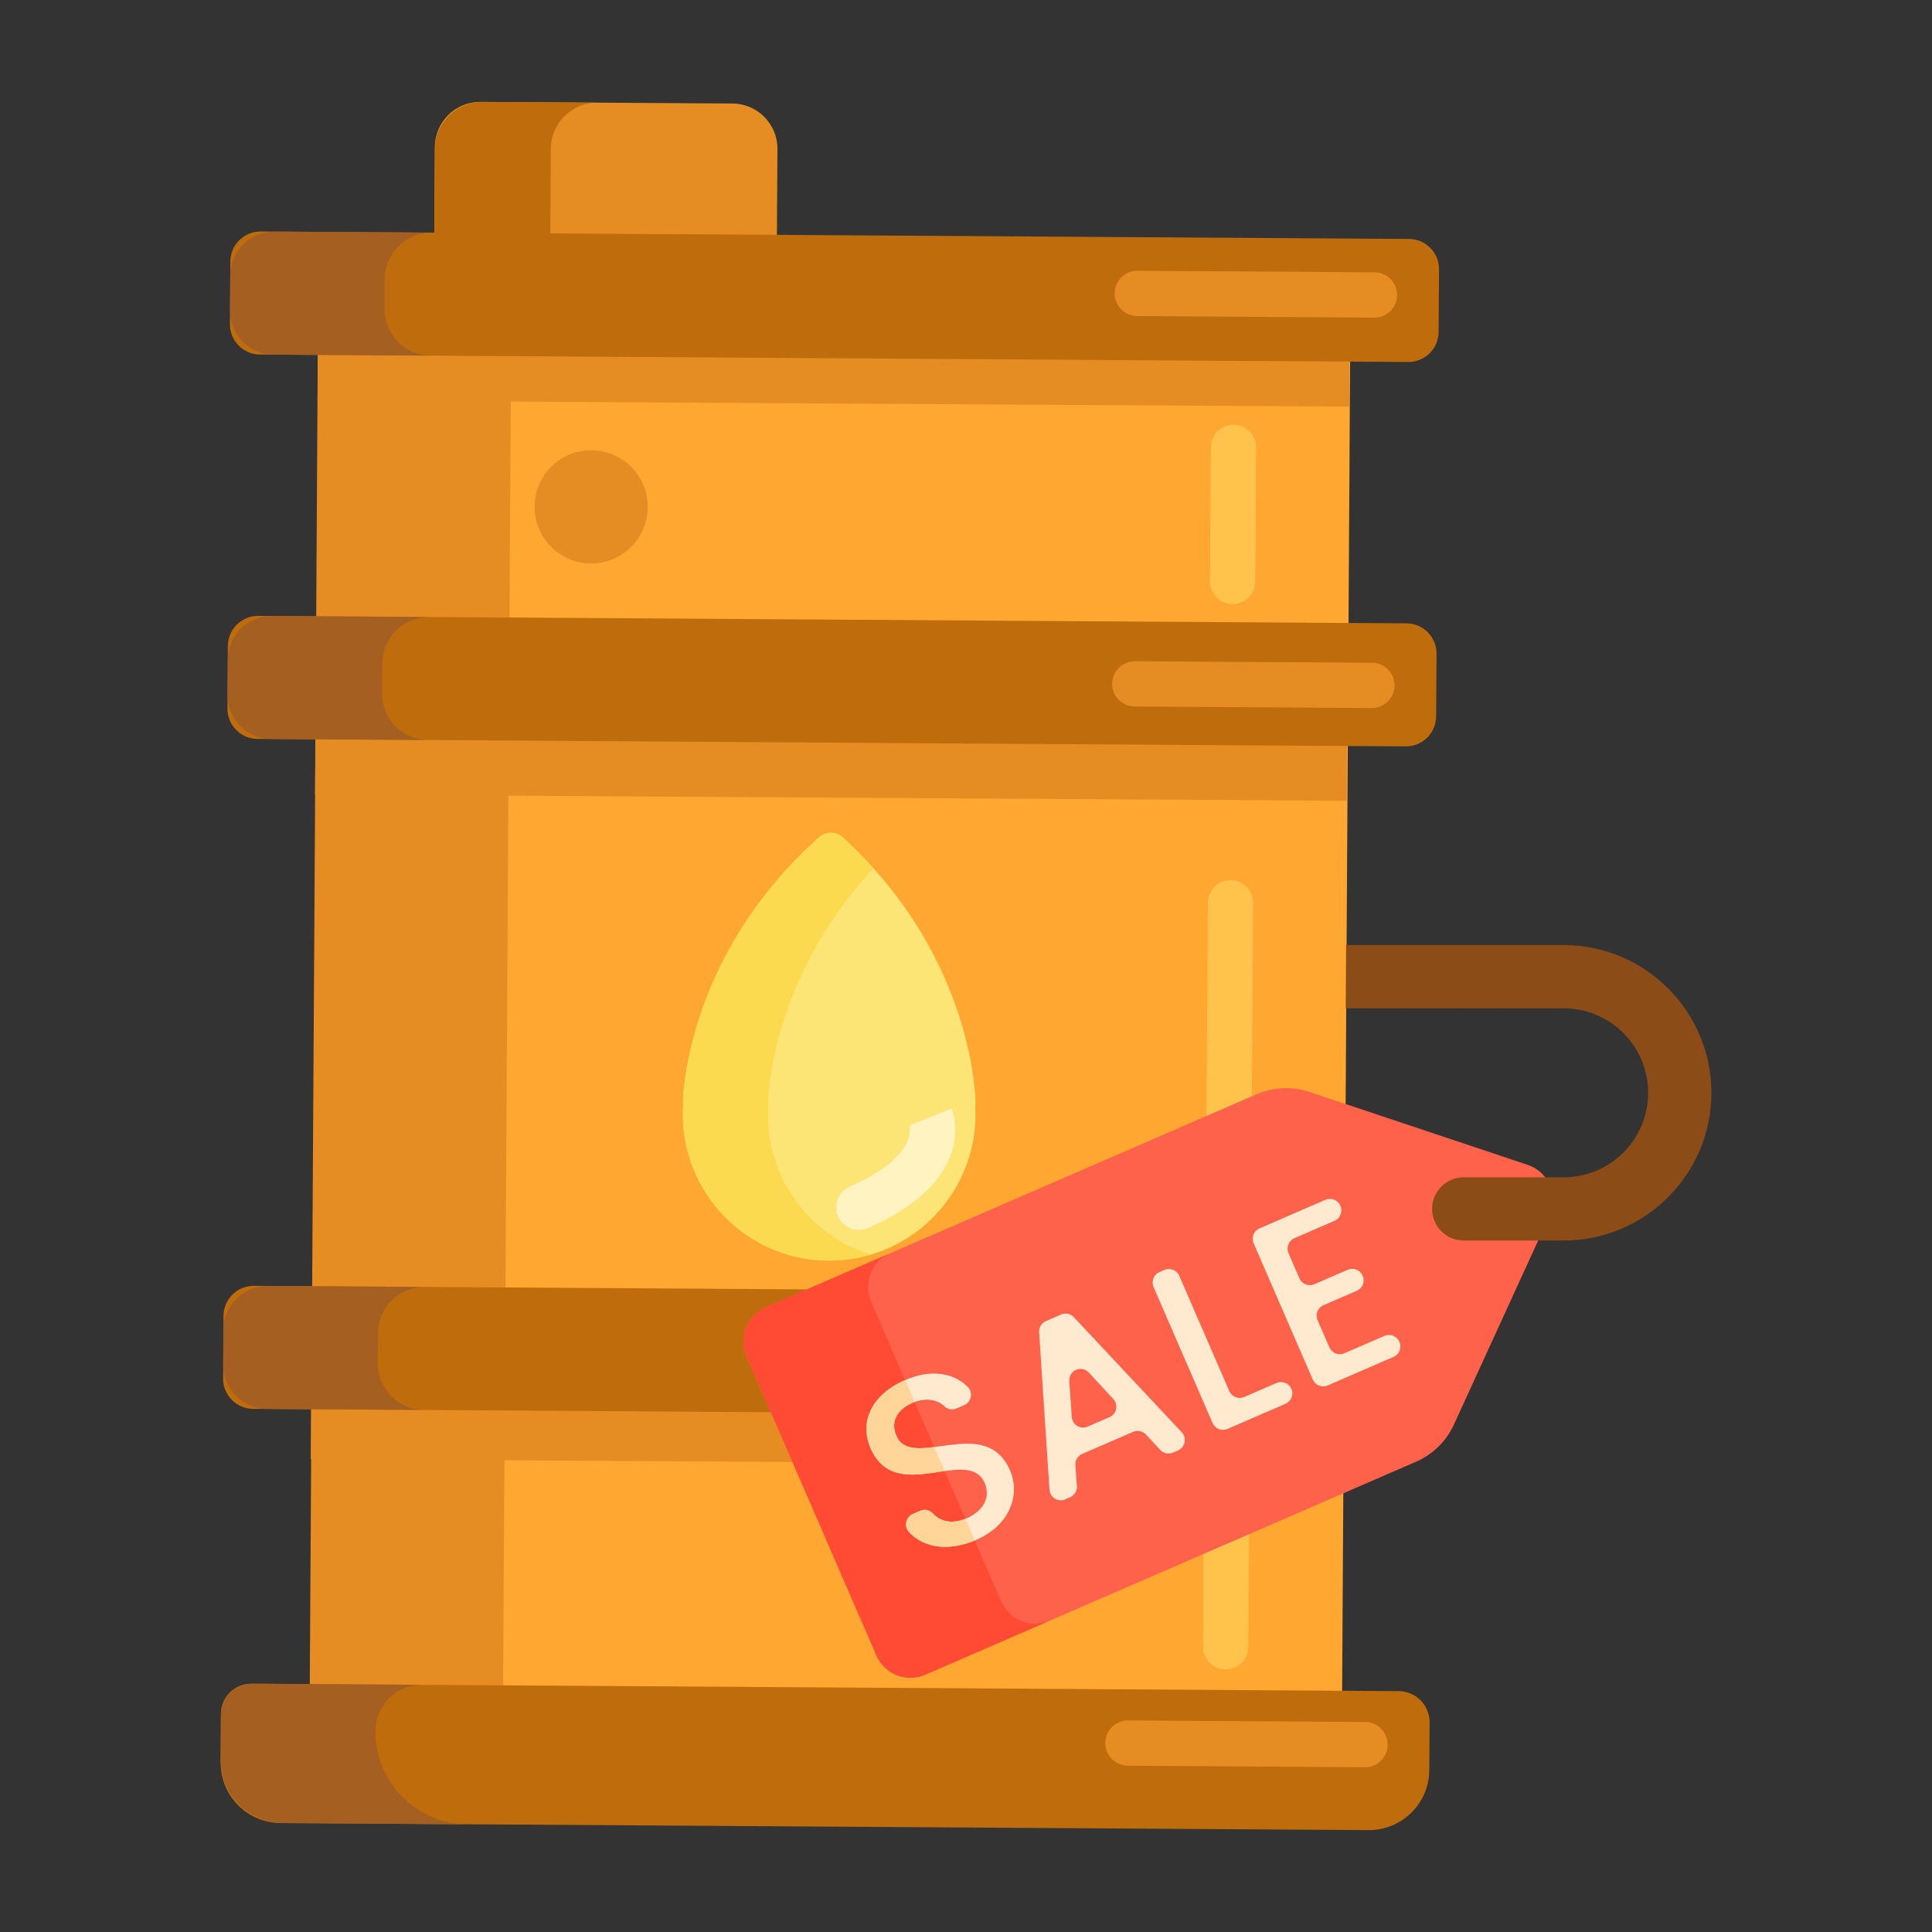 <?xml version="1.0" encoding="utf-8"?>
<!-- Generator: Adobe Illustrator 22.1.0, SVG Export Plug-In . SVG Version: 6.00 Build 0)  -->
<svg xmlns="http://www.w3.org/2000/svg" xmlns:xlink="http://www.w3.org/1999/xlink" version="1.1" id="Layer_1" x="0px" y="0px" viewBox="0 0 512 512" style="enable-background:new 0 0 512 512;" xml:space="preserve" width="512" height="512">
<rect x="0" y="0" width="512" height="512" fill="#333333" stroke="none"/>
<style type="text/css">
	.st0{fill:#FFA730;}
	.st1{fill:#E58D23;}
	.st2{fill:#BF6C0D;}
	.st3{fill:#A56021;}
	.st4{fill:#FFD551;}
	.st5{fill:#FFF4C1;}
	.st6{fill:#FFC34C;}
	.st7{fill:#FFEA63;}
	.st8{fill:#FCE575;}
	.st9{fill:#FFB74B;}
	.st10{fill:#8C4C17;}
	.st11{fill:#F9BB32;}
	.st12{fill:#FF4B34;}
	.st13{fill:#FF9079;}
	.st14{fill:#FFDF74;}
	.st15{fill:#FF624B;}
	.st16{fill:#CCC033;}
	.st17{fill:#EACF32;}
	.st18{fill:#FFEACF;}
	.st19{fill:#99AF17;}
	.st20{fill:#FFD59A;}
	.st21{fill:#FCDA4F;}
	.st22{fill:#FCF9DE;}
	.st23{fill:#DB9C2E;}
</style>
<g>
	<g>
		<g>
			<path class="st1" d="M205.787,77.391l-90.793-0.589l0.246-37.88c0.043-6.627,5.45-11.965,12.078-11.922l66.793,0.433     c6.627,0.043,11.965,5.45,11.922,12.078L205.787,77.391z"/>
		</g>
	</g>
	<g>
		<g>
			<path class="st2" d="M158.345,27.202l-30.456-0.198c-6.943-0.045-12.608,5.547-12.653,12.49l-0.242,37.308l30.734,0.199     l0.244-37.586C146.016,32.626,151.555,27.158,158.345,27.202z"/>
		</g>
	</g>
	<g>
		<g>
			
				<rect x="83.216" y="77.487" transform="matrix(1 0.006 -0.006 1 1.744 -1.421)" class="st0" width="273.401" height="381.349"/>
		</g>
	</g>
	<g>
		<g>
			
				<rect x="-81.844" y="241.828" transform="matrix(0.006 -1 1 0.006 -159.31 374.534)" class="st1" width="381.349" height="51.224"/>
		</g>
	</g>
	<g>
		<g>
			<path class="st2" d="M362.674,484.999l-288.315-1.87c-8.836-0.057-15.953-7.267-15.896-16.103l0.084-12.881     c0.029-4.418,3.634-7.977,8.052-7.948l304.089,1.972c4.543,0.029,8.201,3.736,8.172,8.278l-0.082,12.656     C378.72,477.94,371.51,485.057,362.674,484.999z"/>
		</g>
	</g>
	<g>
		<g>
			<path class="st8" d="M180.983,292.192c0,0,0.142-38.17,36.047-70.286c1.82-1.628,4.574-1.61,6.373,0.041     c35.485,32.579,35.132,70.748,35.132,70.748l-0.115,0.008c0.062,0.942,0.103,1.889,0.097,2.848     c-0.139,21.415-17.612,38.663-39.027,38.524c-21.415-0.139-38.663-17.612-38.525-39.027c0.006-0.959,0.059-1.906,0.134-2.846     L180.983,292.192z"/>
		</g>
	</g>
	<g>
		<g>
			<path class="st3" d="M99.497,458.704L99.497,458.704c0.044-6.79,5.584-12.258,12.373-12.214l-44.891-0.291     c-4.629-0.03-8.405,3.698-8.435,8.327l-0.076,11.738c-0.06,9.257,7.396,16.811,16.653,16.871l48.803,0.317     C110.346,483.363,99.409,472.283,99.497,458.704z"/>
		</g>
	</g>
	<g>
		<g>
			
				<rect x="204.086" y="58.479" transform="matrix(0.006 -1 1 0.006 23.785 414.299)" class="st1" width="32.608" height="273.401"/>
		</g>
	</g>
	<g>
		<g>
			
				<rect x="206.184" y="-44.586" transform="matrix(0.006 -1 1 0.006 127.512 312.571)" class="st1" width="29.749" height="273.401"/>
		</g>
	</g>
	<g>
		<g>
			<path class="st2" d="M373.197,95.932L68.883,93.958c-4.418-0.029-7.977-3.634-7.948-8.052l0.108-16.608     c0.029-4.418,3.634-7.977,8.052-7.948l304.314,1.974c4.418,0.029,7.977,3.634,7.948,8.052l-0.108,16.608     C381.22,92.402,377.616,95.961,373.197,95.932z"/>
		</g>
	</g>
	<g>
		<g>
			<path class="st3" d="M101.941,81.879l0.052-8.021c0.044-6.79,5.584-12.258,12.373-12.214l-41.63-0.27     c-6.43-0.042-11.676,5.137-11.717,11.566l-0.06,9.324c-0.042,6.43,5.137,11.676,11.566,11.717l41.63,0.27     C107.366,94.208,101.897,88.668,101.941,81.879z"/>
		</g>
	</g>
	<g>
		<g>
			
				<rect x="202.943" y="234.686" transform="matrix(0.006 -1 1 0.006 -153.554 588.22)" class="st1" width="32.608" height="273.401"/>
		</g>
	</g>
	<g>
		<g>
			<path class="st21" d="M203.503,295.194c0.006-0.959,0.059-1.906,0.134-2.846l-0.115-0.009c0,0,0.142-32.145,27.912-62.257     c-2.455-2.732-5.11-5.453-8.03-8.134c-1.798-1.651-4.553-1.669-6.373-0.041c-35.905,32.116-36.047,70.286-36.047,70.286     l0.115,0.009c-0.074,0.941-0.127,1.888-0.134,2.846c-0.139,21.415,17.109,38.889,38.524,39.027     c3.92,0.025,7.706-0.537,11.28-1.596C214.882,327.548,203.389,312.689,203.503,295.194z"/>
		</g>
	</g>
	<g>
		<g>
			<path class="st6" d="M325.632,317.636c-0.014,0-0.026,0-0.04,0c-3.313-0.021-5.982-2.725-5.961-6.039l0.47-72.395     c0.021-3.3,2.704-5.961,5.999-5.961c0.014,0,0.026,0,0.04,0c3.313,0.021,5.982,2.725,5.961,6.039l-0.47,72.395     C331.609,314.976,328.927,317.636,325.632,317.636z"/>
		</g>
	</g>
	<g>
		<g>
			<path class="st1" d="M364.238,84.168c-0.014,0-0.026,0-0.04,0l-62.833-0.408c-3.313-0.021-5.982-2.725-5.961-6.039     s2.73-5.998,6.039-5.961l62.833,0.408c3.313,0.021,5.982,2.725,5.961,6.039C370.216,81.508,367.533,84.168,364.238,84.168z"/>
		</g>
	</g>
	<g>
		<g>
			<path class="st1" d="M361.747,468.34c-0.014,0-0.026,0-0.04,0l-62.834-0.408c-3.313-0.021-5.982-2.725-5.961-6.039     c0.021-3.3,2.704-5.961,5.999-5.961c0.014,0,0.026,0,0.04,0l62.834,0.408c3.313,0.021,5.982,2.725,5.961,6.039     C367.725,465.68,365.042,468.34,361.747,468.34z"/>
		</g>
	</g>
	<g>
		<g>
			<path class="st6" d="M326.654,160.08c-0.014,0-0.026,0-0.04,0c-3.313-0.021-5.982-2.725-5.961-6.039l0.23-35.515     c0.021-3.3,2.704-5.961,5.999-5.961c0.014,0,0.026,0,0.04,0c3.313,0.021,5.982,2.725,5.961,6.039l-0.23,35.515     C332.632,157.419,329.949,160.08,326.654,160.08z"/>
		</g>
	</g>
	<g>
		<g>
			<path class="st2" d="M372.537,197.799l-304.314-1.974c-4.418-0.029-7.977-3.634-7.948-8.052l0.108-16.608     c0.029-4.418,3.634-7.977,8.052-7.948l304.314,1.974c4.418,0.029,7.977,3.634,7.948,8.052l-0.108,16.608     C380.56,194.27,376.955,197.828,372.537,197.799z"/>
		</g>
	</g>
	<g>
		<g>
			<path class="st3" d="M101.281,183.746l0.052-8.021c0.044-6.79,5.584-12.258,12.373-12.214l-41.63-0.27     c-6.43-0.042-11.676,5.137-11.717,11.566l-0.06,9.324c-0.042,6.43,5.137,11.676,11.566,11.717l41.63,0.27     C106.705,196.075,101.237,190.535,101.281,183.746z"/>
		</g>
	</g>
	<g>
		<g>
			<path class="st2" d="M371.385,375.339l-304.314-1.974c-4.418-0.029-7.977-3.634-7.948-8.052l0.108-16.608     c0.029-4.418,3.634-7.977,8.052-7.948l304.314,1.974c4.418,0.029,7.977,3.634,7.948,8.052l-0.108,16.608     C379.408,371.81,375.803,375.368,371.385,375.339z"/>
		</g>
	</g>
	<g>
		<g>
			<path class="st3" d="M100.129,361.286l0.052-8.021c0.044-6.79,5.584-12.258,12.373-12.214l-41.63-0.27     c-6.43-0.042-11.676,5.137-11.717,11.566l-0.06,9.324c-0.042,6.43,5.137,11.676,11.566,11.717l41.63,0.27     C105.553,373.615,100.085,368.075,100.129,361.286z"/>
		</g>
	</g>
	<g>
		<g>
			<path class="st1" d="M363.567,187.639c-0.014,0-0.026,0-0.04,0l-62.833-0.407c-3.313-0.021-5.982-2.725-5.961-6.039     s2.692-5.957,6.039-5.961l62.833,0.407c3.313,0.021,5.982,2.725,5.961,6.039C369.545,184.978,366.862,187.639,363.567,187.639z"/>
		</g>
	</g>
	<g>
		<g>
			<path class="st6" d="M324.823,442.397c-0.014,0-0.026,0-0.04,0c-3.313-0.021-5.982-2.725-5.961-6.039l0.23-35.515     c0.021-3.314,2.715-5.94,6.039-5.961c3.313,0.021,5.982,2.725,5.961,6.039l-0.23,35.515     C330.801,439.736,328.118,442.397,324.823,442.397z"/>
		</g>
	</g>
	<g>
		<g>
			<path class="st15" d="M404.848,308.696l-57.801-19.316c-4.601-1.538-9.608-1.32-14.059,0.612l-130.055,56.445     c-4.98,2.161-7.265,7.951-5.104,12.931l34.438,79.348c2.161,4.98,7.951,7.265,12.931,5.104l130.055-56.445     c4.45-1.931,8.029-5.44,10.049-9.851l25.368-55.412C413.103,316.798,410.39,310.549,404.848,308.696z"/>
		</g>
	</g>
	<g>
		<g>
			<path class="st12" d="M265.329,424.367l-34.438-79.348c-2.161-4.98,0.124-10.77,5.104-12.931l-33.061,14.349     c-4.98,2.161-7.265,7.951-5.104,12.931l34.438,79.348c2.161,4.98,7.951,7.265,12.931,5.104l33.061-14.349     C273.28,431.632,267.49,429.347,265.329,424.367z"/>
		</g>
	</g>
	<g>
		<g>
			<path class="st10" d="M414.383,250.448h-57.648l-0.109,16.762h57.757c12.348,0,22.392,10.045,22.392,22.392     s-10.045,22.392-22.392,22.392h-26.485c-4.628,0-8.381,3.753-8.381,8.381c0,4.628,3.753,8.381,8.381,8.381h26.485     c21.59,0,39.155-17.564,39.155-39.155S435.973,250.448,414.383,250.448z"/>
		</g>
	</g>
	<g>
		<g>
			<circle class="st1" cx="156.656" cy="134.321" r="15"/>
		</g>
	</g>
	<g>
		<g>
			<path class="st5" d="M227.616,325.93c-2.319,0-4.528-1.353-5.509-3.618c-1.316-3.041,0.081-6.573,3.122-7.89     c18.193-7.877,15.895-16.058,15.787-16.402c0.042,0.134,0.076,0.203,0.076,0.203l11.135-4.473     c0.309,0.767,7.209,18.938-22.23,31.684C229.221,325.771,228.412,325.93,227.616,325.93z"/>
		</g>
	</g>
	<g>
		<g>
			<g>
				<path class="st18" d="M258.624,408.119c-6.878,2.985-13.795,2.29-17.787-2.204c-1.336-1.505-0.751-3.893,1.095-4.694      l2.026-0.879c1.139-0.494,2.426-0.149,3.271,0.76c1.977,2.124,5.064,2.943,8.902,1.277c4.785-2.077,6.36-5.816,4.828-9.345      c-4.361-10.047-23.599,6.049-30.244-9.261c-3.167-7.297,0.662-14.359,9.154-18.045c6.422-2.787,12.509-2.185,16.556,1.76      c1.519,1.481,1.024,4.043-0.922,4.887l-1.984,0.861c-1.076,0.467-2.352,0.292-3.196-0.523c-1.797-1.736-4.791-2.435-8.296-1.029      c-3.999,1.594-6.218,4.831-4.48,8.838c4.075,9.39,23.54-6.023,30.133,9.168C270.382,395.909,267.894,404.096,258.624,408.119z"/>
			</g>
		</g>
		<g>
			<g>
				<path class="st18" d="M300.29,379.446l-13.507,5.862c-1.167,0.507-1.888,1.694-1.798,2.964l0.394,5.554      c0.09,1.269-0.63,2.457-1.798,2.964l-1.262,0.548c-1.903,0.826-4.05-0.484-4.187-2.554l-2.754-41.731      c-0.083-1.264,0.636-2.444,1.799-2.949l4.019-1.744c1.162-0.504,2.516-0.224,3.382,0.7l28.6,30.513      c1.419,1.514,0.909,3.976-0.994,4.802l-1.322,0.574c-1.167,0.507-2.527,0.222-3.392-0.711l-3.787-4.081      C302.817,379.225,301.458,378.94,300.29,379.446z M283.368,365.999l0.67,9.533c0.145,2.064,2.288,3.365,4.186,2.541l5.81-2.522      c1.895-0.822,2.411-3.27,1.009-4.787l-6.48-7.012C286.639,361.673,283.169,363.173,283.368,365.999z"/>
			</g>
		</g>
		<g>
			<g>
				<path class="st18" d="M312.519,338.106l13.263,30.56c0.659,1.519,2.426,2.217,3.945,1.557l8.552-3.712      c1.519-0.659,3.286,0.038,3.945,1.557l0,0c0.659,1.519-0.038,3.286-1.557,3.945l-15.37,6.671      c-1.519,0.659-3.286-0.038-3.945-1.557l-15.651-36.062c-0.659-1.519,0.038-3.286,1.557-3.945l1.316-0.571      C310.094,335.89,311.86,336.587,312.519,338.106z"/>
			</g>
		</g>
		<g>
			<g>
				<path class="st18" d="M353.66,323.519l-10.645,4.62c-1.519,0.659-2.217,2.426-1.557,3.945l2.907,6.699      c0.659,1.519,2.426,2.217,3.945,1.557l8.85-3.841c1.519-0.659,3.286,0.038,3.945,1.557l0.026,0.059      c0.659,1.519-0.038,3.286-1.557,3.945l-8.85,3.841c-1.519,0.659-2.217,2.426-1.557,3.945l3.141,7.236      c0.659,1.519,2.426,2.217,3.945,1.557l10.645-4.62c1.519-0.659,3.286,0.038,3.945,1.557l0.026,0.06      c0.659,1.519-0.038,3.286-1.557,3.945l-17.463,7.579c-1.519,0.659-3.286-0.038-3.945-1.557l-15.677-36.122      c-0.659-1.519,0.038-3.286,1.557-3.945l17.463-7.579c1.519-0.659,3.286,0.038,3.945,1.557l0.026,0.059      C355.876,321.094,355.179,322.86,353.66,323.519z"/>
			</g>
		</g>
	</g>
	<g>
		<g>
			<g>
				<path class="st20" d="M247.23,401.101c-0.846-0.909-2.133-1.254-3.271-0.76l-2.026,0.879c-1.846,0.801-2.432,3.19-1.095,4.694      c3.935,4.43,10.712,5.161,17.492,2.323l-2.496-5.751C252.136,403.98,249.154,403.169,247.23,401.101z"/>
			</g>
		</g>
		<g>
			<g>
				<path class="st20" d="M237.55,380.522c-1.739-4.007,0.481-7.244,4.48-8.838c0.129-0.052,0.252-0.081,0.38-0.127l-2.532-5.833      c-0.002,0.001-0.004,0.002-0.007,0.003c-8.492,3.686-12.321,10.748-9.154,18.045c3.987,9.187,12.507,7.067,19.628,6.071      l-2.759-6.358C243.026,384.073,239.13,384.162,237.55,380.522z"/>
			</g>
		</g>
	</g>
</g>
</svg>
